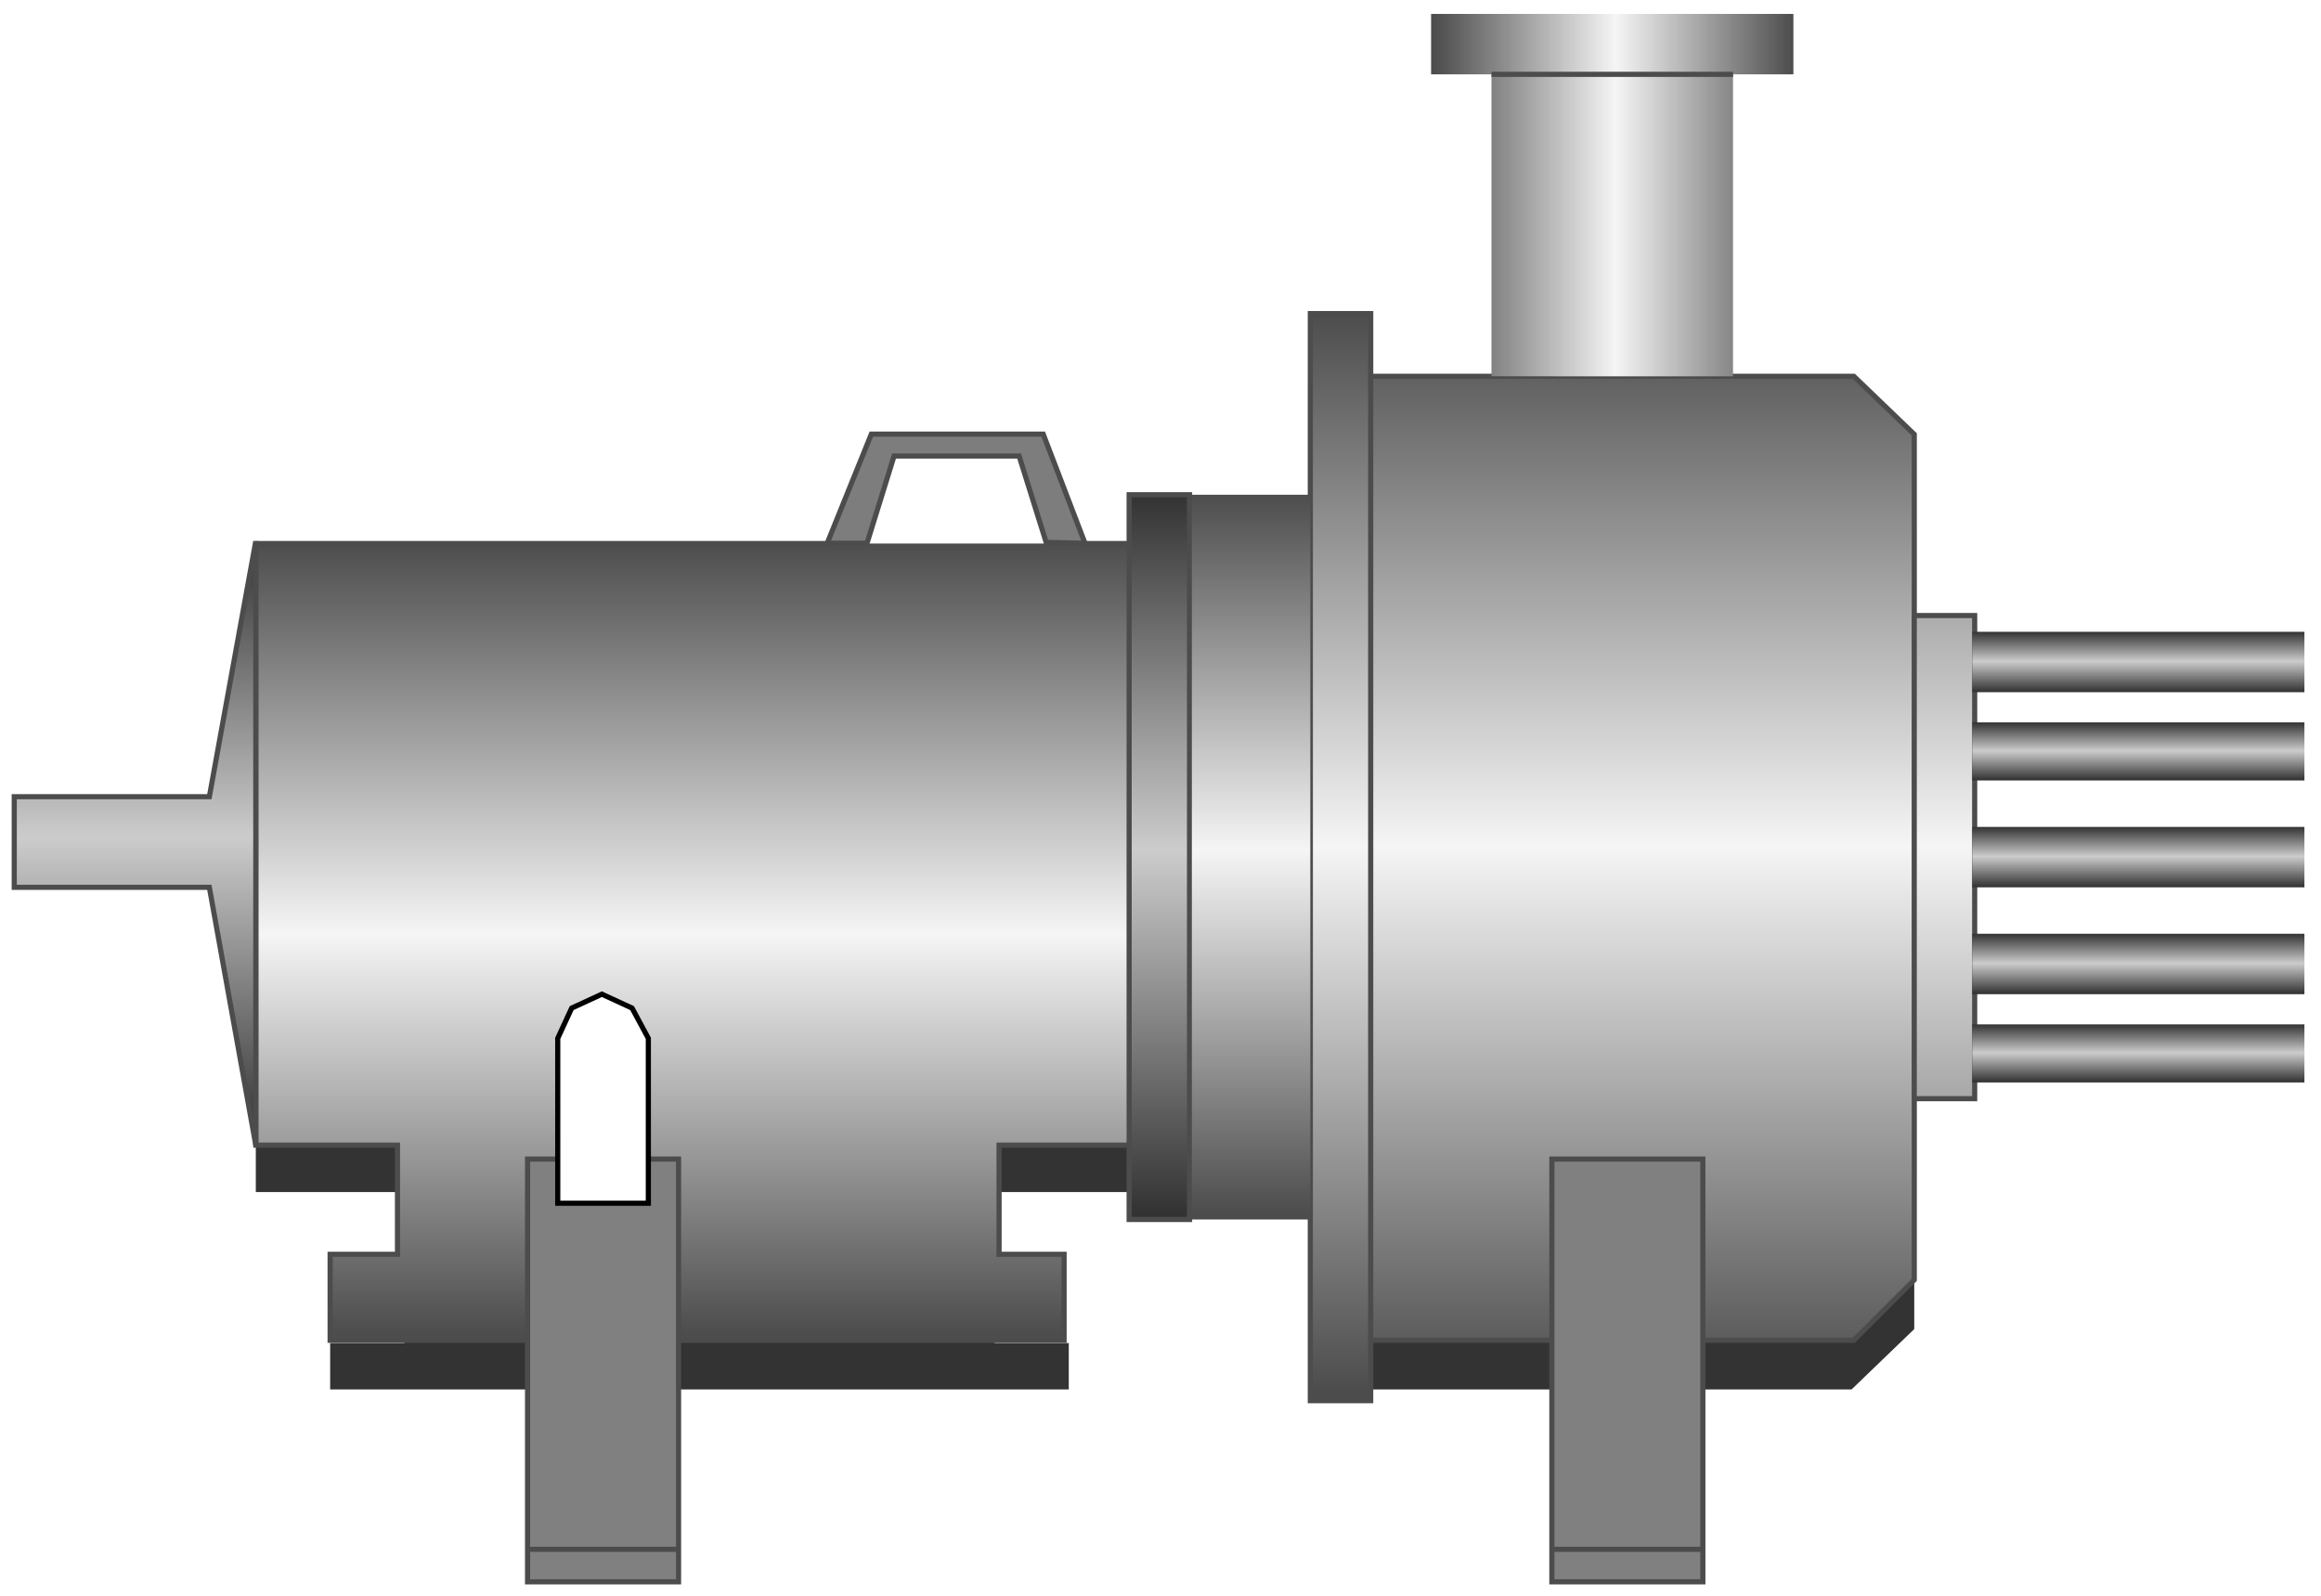 <!DOCTYPE svg PUBLIC "-//W3C//DTD SVG 1.1//EN" "http://www.w3.org/Graphics/SVG/1.1/DTD/svg11.dtd"><svg version="1.1" xmlns="http://www.w3.org/2000/svg" xmlns:xlink="http://www.w3.org/1999/xlink" width="112px" height="77px" viewBox="0 0 112.5 77.364" enable-background="new 0 0 112.5 77.364" xml:space="preserve">
<g id="Group_Layer_8">
	<path fill="#333333" d="M12.388,54.189v3.604h7.208v7.318h-3.604v2.252h35.811v-2.252h-3.604v-7.318h18.242v9.57h23.312   l3.041-2.928v-8.783L12.388,54.189z" />
</g>
<g id="Group_Makeup_Tank">
	
		<linearGradient id="SVGID_1_" gradientUnits="userSpaceOnUse" x1="79.618" y1="9.46" x2="79.618" y2="62.161" gradientTransform="matrix(1 0 0 -1 0 77.364)">
		<stop offset="0.01" style="stop-color:#4D4D4D" />
		<stop offset="0.51" style="stop-color:#F5F5F5" />
		<stop offset="1" style="stop-color:#4D4D4D" />
	</linearGradient>
	<path fill="url(#SVGID_1_)" stroke="#4C4C4C" stroke-width="0.25" d="M63.514,67.905V15.203h2.928v3.041h23.424l2.929,2.815v8.783   h2.929v23.423h-2.929v8.784l-2.929,2.928H66.441v2.928H63.514z" />
	<path fill="none" stroke="#4C4C4C" stroke-width="0.25" d="M66.441,64.977V18.243" />
	<path fill="none" stroke="#4C4C4C" stroke-width="0.25" d="M92.793,53.265V29.842" />
</g>
<g id="Group_Rotor_Shaft">
	
		<linearGradient id="SVGID_2_" gradientUnits="userSpaceOnUse" x1="56.194" y1="18.243" x2="56.194" y2="53.379" gradientTransform="matrix(1 0 0 -1 0 77.364)">
		<stop offset="0.01" style="stop-color:#333333" />
		<stop offset="0.51" style="stop-color:#CCCCCC" />
		<stop offset="1" style="stop-color:#333333" />
	</linearGradient>
	<path fill="url(#SVGID_2_)" stroke="#4C4C4C" stroke-width="0.25" d="M54.73,23.986h2.928v35.136H54.73V23.986z" />
	
		<linearGradient id="SVGID_3_" gradientUnits="userSpaceOnUse" x1="60.642" y1="18.243" x2="60.642" y2="53.379" gradientTransform="matrix(1 0 0 -1 0 77.364)">
		<stop offset="0.01" style="stop-color:#4D4D4D" />
		<stop offset="0.51" style="stop-color:#F5F5F5" />
		<stop offset="1" style="stop-color:#4D4D4D" />
	</linearGradient>
	<path fill="url(#SVGID_3_)" d="M57.77,23.986h5.744v35.136H57.77V23.986z" />
	
		<linearGradient id="SVGID_4_" gradientUnits="userSpaceOnUse" x1="33.559" y1="12.387" x2="33.559" y2="51.014" gradientTransform="matrix(1 0 0 -1 0 77.364)">
		<stop offset="0.01" style="stop-color:#4D4D4D" />
		<stop offset="0.51" style="stop-color:#F5F5F5" />
		<stop offset="1" style="stop-color:#4D4D4D" />
	</linearGradient>
	<path fill="url(#SVGID_4_)" stroke="#4C4C4C" stroke-width="0.25" d="M52.59,26.351h2.14v29.167h-6.307v5.292h3.153v4.167H15.991   V60.81h3.266v-5.292h-6.87V26.351" />
	
		<linearGradient id="SVGID_5_" gradientUnits="userSpaceOnUse" x1="26.239" y1="51.013" x2="26.239" y2="51.013" gradientTransform="matrix(1 0 0 -1 0 77.364)">
		<stop offset="0.01" style="stop-color:#4D4D4D" />
		<stop offset="0.51" style="stop-color:#F5F5F5" />
		<stop offset="1" style="stop-color:#4D4D4D" />
	</linearGradient>
	<path fill="url(#SVGID_5_)" stroke="#4C4C4C" stroke-width="0.25" d="M12.388,26.351H40.09" />
</g>
<g id="Group_Handle">
	<polygon fill="#7D7D7D" stroke="#4C4C4C" stroke-width="0.25" points="40.09,26.338 42.23,21.046 50.563,21.046 52.59,26.338    50.707,26.296 49.395,22.108 43.332,22.108 42.02,26.338  " />
</g>
<g id="Group_Drivershaft_Flange">
	
		<linearGradient id="SVGID_6_" gradientUnits="userSpaceOnUse" x1="6.532" y1="21.846" x2="6.532" y2="51.127" gradientTransform="matrix(1 0 0 -1 0 77.364)">
		<stop offset="0.01" style="stop-color:#333333" />
		<stop offset="0.51" style="stop-color:#CCCCCC" />
		<stop offset="1" style="stop-color:#333333" />
	</linearGradient>
	<path fill="url(#SVGID_6_)" stroke="#4C4C4C" stroke-width="0.25" d="M0.676,38.625h9.459l2.252-12.387v29.28l-2.252-12.5H0.676   V38.625z" />
</g>
<g id="Group_Pump_Support">
	<path fill="#808080" stroke="#4C4C4C" stroke-width="0.25" d="M75.225,56.193h7.32v20.495h-7.32V56.193z" />
	<path fill="#808080" stroke="#4C4C4C" stroke-width="0.25" d="M25.563,56.193h7.32v20.495h-7.32V56.193z" />
	<path fill="#808080" stroke="#4C4C4C" stroke-width="0.25" d="M25.563,75.112h7.32" />
	<path fill="#808080" stroke="#4C4C4C" stroke-width="0.25" d="M75.225,75.112h7.32" />
</g>
<g id="Group_Float_Switch">
	<path fill="#FFFFFF" stroke="#000000" stroke-width="0.25" d="M27.027,58.333h4.392v-7.994l-0.789-1.465l-1.464-0.676l-1.464,0.676   l-0.676,1.465L27.027,58.333L27.027,58.333z" />
</g>
<g id="Group_Upstream_Pipe_Flange">
	
		<linearGradient id="SVGID_7_" gradientUnits="userSpaceOnUse" x1="69.369" y1="67.904" x2="86.936" y2="67.904" gradientTransform="matrix(1 0 0 -1 0 77.364)">
		<stop offset="0.01" style="stop-color:#4D4D4D" />
		<stop offset="0.51" style="stop-color:#F5F5F5" />
		<stop offset="1" style="stop-color:#4D4D4D" />
	</linearGradient>
	<path fill="url(#SVGID_7_)" d="M72.297,18.243V3.604h-2.928V0.676h17.566v2.928h-2.928v14.64L72.297,18.243" />
	<path fill="none" stroke="#4C4C4C" stroke-width="0.25" d="M72.297,3.604h11.712" />
</g>
<g id="Group_Downstream_Pipe_Flange">
	<path fill="none" d="M95.721,29.842v23.423" />
	
		<linearGradient id="SVGID_8_" gradientUnits="userSpaceOnUse" x1="103.659" y1="43.806" x2="103.659" y2="46.734" gradientTransform="matrix(1 0 0 -1 0 77.364)">
		<stop offset="0.01" style="stop-color:#333333" />
		<stop offset="0.51" style="stop-color:#CCCCCC" />
		<stop offset="1" style="stop-color:#333333" />
	</linearGradient>
	<path fill="url(#SVGID_8_)" d="M95.607,30.63h16.104v2.928H95.607V30.63z" />
	
		<linearGradient id="SVGID_9_" gradientUnits="userSpaceOnUse" x1="103.659" y1="24.887" x2="103.659" y2="27.702" gradientTransform="matrix(1 0 0 -1 0 77.364)">
		<stop offset="0.01" style="stop-color:#333333" />
		<stop offset="0.51" style="stop-color:#CCCCCC" />
		<stop offset="1" style="stop-color:#333333" />
	</linearGradient>
	<path fill="url(#SVGID_9_)" d="M95.607,49.663h16.104v2.814H95.607V49.663z" />
	
		<linearGradient id="SVGID_10_" gradientUnits="userSpaceOnUse" x1="103.659" y1="29.166" x2="103.659" y2="32.094" gradientTransform="matrix(1 0 0 -1 0 77.364)">
		<stop offset="0.01" style="stop-color:#333333" />
		<stop offset="0.51" style="stop-color:#CCCCCC" />
		<stop offset="1" style="stop-color:#333333" />
	</linearGradient>
	<path fill="url(#SVGID_10_)" d="M95.607,45.27h16.104v2.928H95.607V45.27z" />
	
		<linearGradient id="SVGID_11_" gradientUnits="userSpaceOnUse" x1="103.659" y1="39.527" x2="103.659" y2="42.342" gradientTransform="matrix(1 0 0 -1 0 77.364)">
		<stop offset="0.01" style="stop-color:#333333" />
		<stop offset="0.51" style="stop-color:#CCCCCC" />
		<stop offset="1" style="stop-color:#333333" />
	</linearGradient>
	<path fill="url(#SVGID_11_)" d="M95.607,35.022h16.104v2.815H95.607V35.022z" />
	
		<linearGradient id="SVGID_12_" gradientUnits="userSpaceOnUse" x1="103.659" y1="34.346" x2="103.659" y2="37.274" gradientTransform="matrix(1 0 0 -1 0 77.364)">
		<stop offset="0.01" style="stop-color:#333333" />
		<stop offset="0.51" style="stop-color:#CCCCCC" />
		<stop offset="1" style="stop-color:#333333" />
	</linearGradient>
	<path fill="url(#SVGID_12_)" d="M95.607,40.09h16.104v2.928H95.607V40.09z" />
</g>
</svg>